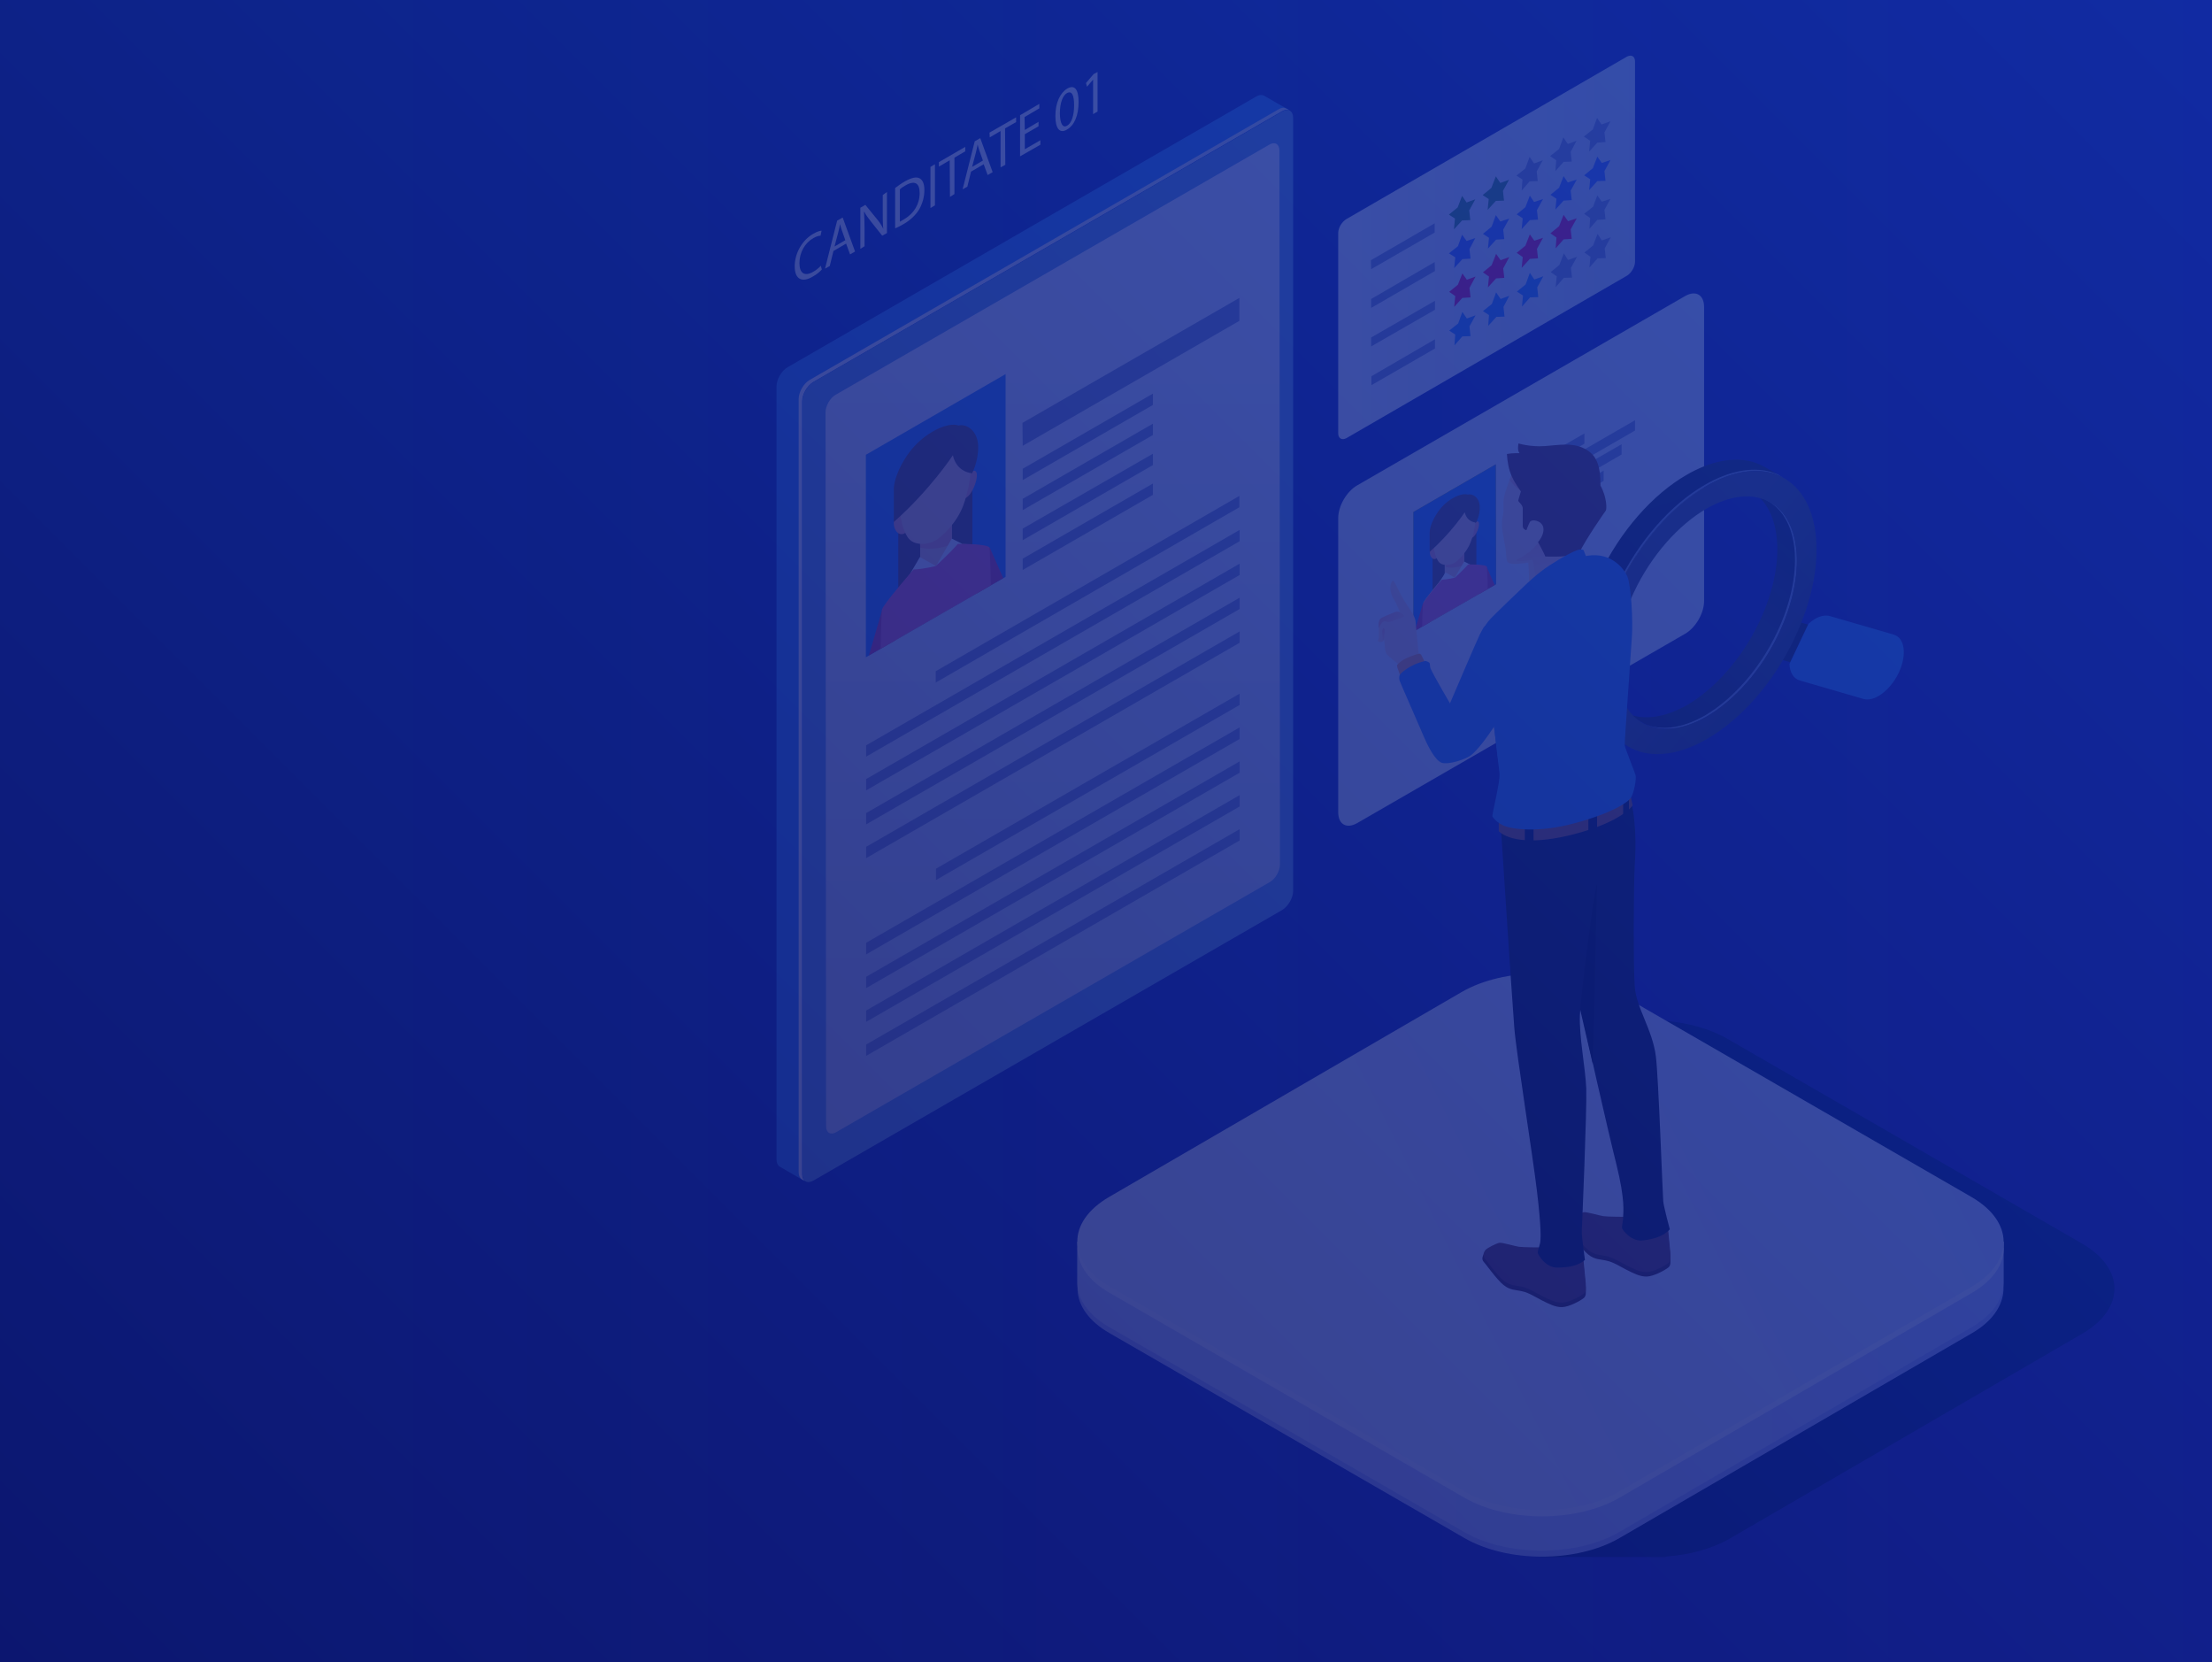 <?xml version="1.0" encoding="utf-8"?>
<!-- Generator: Adobe Illustrator 18.0.0, SVG Export Plug-In . SVG Version: 6.00 Build 0)  -->
<!DOCTYPE svg PUBLIC "-//W3C//DTD SVG 1.1//EN" "http://www.w3.org/Graphics/SVG/1.1/DTD/svg11.dtd">
<svg version="1.1" id="Layer_1" xmlns="http://www.w3.org/2000/svg" xmlns:xlink="http://www.w3.org/1999/xlink" x="0px" y="0px"
	 viewBox="0 280 839.2 630.5" enable-background="new 0 280 839.2 630.5" xml:space="preserve">
<rect x="0" y="280" width="839.2" height="630.5" fill="#808080" stroke="none"/>
<g id="_x31_">
	
		<linearGradient id="SVGID_1_" gradientUnits="userSpaceOnUse" x1="-0.855" y1="284.663" x2="797.112" y2="284.663" gradientTransform="matrix(1.053 0 0 1.053 0 294.707)">
		<stop  offset="0.121" style="stop-color:#1C4BBA"/>
		<stop  offset="1" style="stop-color:#342AA0"/>
	</linearGradient>
	<rect x="-0.9" y="278.4" fill="url(#SVGID_1_)" width="840.1" height="632"/>
</g>
<g>
	<g>
		<path fill="#4891F9" d="M479.6,316.3c-0.8-0.4-1.8-0.4-3,0.3L298.8,419.3c-2.3,1.3-4.2,4.6-4.2,7.3v293.2c0,1.3,0.5,2.3,1.2,2.7
			c3.3,1.9,6.5,3.8,9.8,5.7c-0.8-0.4-1.2-1.4-1.2-2.7V432.2c0-2.7,1.9-5.9,4.2-7.3l177.8-102.7c1.2-0.7,2.2-0.7,3-0.3
			C486.1,320.1,482.9,318.2,479.6,316.3z"/>
		<linearGradient id="SVGID_2_" gradientUnits="userSpaceOnUse" x1="302.984" y1="524.461" x2="489.392" y2="524.461">
			<stop  offset="0" style="stop-color:#FFFFFF"/>
			<stop  offset="1" style="stop-color:#DFE8F0"/>
		</linearGradient>
		<path fill="url(#SVGID_2_)" d="M485,321.5L307.2,424.1c-2.3,1.3-4.2,4.6-4.2,7.3v293.2c0,1.3,0.5,2.3,1.2,2.7
			c0.4,0.3,0.9,0.5,1.3,0.8c-0.7-0.4-1.2-1.4-1.2-2.6V432.2c0-2.7,1.9-5.9,4.2-7.3l177.8-102.7c1.2-0.7,2.2-0.7,3-0.3
			c-0.5-0.3-1-0.6-1.5-0.8C487.2,320.7,486.1,320.8,485,321.5z"/>
		<g>
			<path fill="#7AA9E2" d="M486.4,322.3c2.3-1.3,4.2-0.3,4.2,2.4v293.2c0,2.7-1.9,5.9-4.2,7.3L308.6,727.8c-2.3,1.3-4.2,0.3-4.2-2.4
				V432.2c0-2.7,1.9-5.9,4.2-7.3L486.4,322.3z"/>
		</g>
	</g>
	<linearGradient id="SVGID_3_" gradientUnits="userSpaceOnUse" x1="399.738" y1="406.638" x2="399.016" y2="648.752">
		<stop  offset="0" style="stop-color:#FFFFFF"/>
		<stop  offset="1" style="stop-color:#DFE8F0"/>
	</linearGradient>
	<path fill="url(#SVGID_3_)" d="M485.4,337.1c0-2.5-1.8-3.5-3.9-2.2l-164.4,94.8c-2.2,1.2-3.9,4.3-3.9,6.7l0.2,270.8
		c0,2.5,1.8,3.5,3.9,2.2l164.4-94.8c2.2-1.2,3.9-4.3,3.9-6.7L485.4,337.1z"/>
	<g>
		<g>
			<polygon fill="#4891F9" points="381.5,421.9 328.5,452.5 328.5,529.3 381.5,498.8 			"/>
		</g>
		<g>
			<defs>
				<polygon id="SVGID_4_" points="381.5,421.9 328.5,452.5 328.5,529.3 381.5,498.8 				"/>
			</defs>
			<clipPath id="SVGID_5_">
				<use xlink:href="#SVGID_4_"  overflow="visible"/>
			</clipPath>
			<g clip-path="url(#SVGID_5_)">
				<polygon fill="#735E5C" points="340.8,511.1 368.9,494.9 368.9,454.3 340.8,470.5 				"/>
				<g id="XMLID_2_">
					<g>
						<path fill="#FFD2BA" d="M322.4,586.9c-0.6,3.2-2.2,9.6-2.2,10.7c0.1,1.1,0.7,3.3,1.1,4c0.4,0.6,3.2,2.9,3.5,3.1
							c0.2,0.1,0.8-0.9,0.7-2c0-0.5-0.2-1-0.5-1.5c-0.8-1.1-1.4-1-1.7-1.9c-0.2-0.6,1-5.3,1-5.3l0,0c0.3,0.2,0.6,0.5,0.6,0.8
							c0.2,0.9,0,2.3,0.2,3.2c0.1,0.8,1,1.3,1.5,0.9c0.5-0.3,0.7-2.6,1.1-4.1c0.2-0.7,0.3-1.3,0.5-1.9c0.2-0.8,0.3-1.5,0.2-2.5
							c0-1.8-1-4.2-0.5-7.3c0.5-3.1,5.9-19.6,7-24.6c1.1-5,1.3-9.2,2-11.8c0.7-2.6,3.7-9.6,4.5-17c1.1-9.2-1.3-19.3-6.3-18.7
							c0,0-2,9.7-3.1,18.3c-1.1,8.6-2.6,15.9-3.6,20.1c-1,4.1-2.6,7.8-3.7,17.9C323.8,577.2,323,583.6,322.4,586.9z"/>
					</g>
				</g>
				<g id="XMLID_1_">
					<g>
						<path fill="#FFD2BA" d="M387.8,549.1c0.6,2.5,2.2,7.1,2.2,8.2c-0.1,1.2-0.7,4.1-1.1,5.3c-0.4,1.1-3.2,6.6-3.5,7.1
							c-0.2,0.3-0.8,0-0.7-1.2c0-0.5,0.2-1.2,0.5-2.1c0.8-2.1,1.4-2.6,1.7-3.9c0.2-0.8-1-4.2-1-4.2l0,0c-0.3,0.6-0.6,1.2-0.6,1.6
							c-0.2,1.2,0,2.4-0.2,3.4c-0.1,1-1,2.4-1.5,2.6c-0.5,0.2-0.7-1.7-1.1-2.8c-0.2-0.5-0.3-0.9-0.5-1.4c-0.2-0.6-0.3-1.2-0.2-2.2
							c0-1.9,1-5.4,0.5-7.9c-0.5-2.5-5.9-12.8-7-16.5c-1.1-3.7-1.3-7.7-2-9.4c-0.7-1.7-3.7-5.3-4.5-11.7c-1.1-7.9,1.3-20.9,6.3-26
							c0,0,2,7.4,3.1,14.7c1.1,7.3,2.6,12.9,3.6,15.9c1,3,2.6,4.7,3.7,13.6C386.4,541.1,387.2,546.6,387.8,549.1z"/>
					</g>
				</g>
				<g>
					<path fill="#FFD2BA" d="M361.1,476.6c0,0,0,6.8,0,7.9c0,0.8,0.2,1.5,1.2,1.7c0.7,0.1,12.3,0.2,12.6,1.9c0.1,0.5,0,3.2,0,4.8
						c0,1.6,0.2,6.3,0.6,10.2c0.4,4-2.9,10.4-3.3,11.6c-0.4,1.1-1.2,7.5-1.6,17.8c0.2,4.7,1.8,6.9,3.5,12.3
						c-4.7,4.5-11.8,9.9-19,14.1c-7.2,4.1-14.3,7-19,7.8c1.7-7.3,3.3-11.4,3.5-16.3c-0.4-9.8-1.2-15.3-1.6-16
						c-0.4-0.7-3.7-3.3-3.3-7.7c0.4-4.4,0.6-9.3,0.6-10.9c0-1.6-0.1-4.3,0-4.8c0.3-2,11.9-15.5,12.6-16.4c1-1.3,1.2-2.3,1.2-3
						c0-1.1,0-7.9,0-7.9L361.1,476.6z"/>
				</g>
				<path fill="#FFB1A4" d="M349,483.5l12.1-7c0,0,0,6.8,0,7.9c0,0.8,0.2,1.5,1.2,1.7c-7,2.7-11.2,2.2-13.2,1.6
					C349,485.7,349,483.5,349,483.5z"/>
				<g>
					<path fill="#FFB1A4" d="M365.5,469.2c3.2-0.4,5.9-8.2,4.9-10.1c-1-1.8-3.3,1.5-3.3,1.5L365.5,469.2z"/>
				</g>
				<g>
					<path fill="#FFB1A4" d="M344.2,481.5c-3.2,3.3-5.9-1.4-4.9-4.4c1-3,3.3-2.3,3.3-2.3L344.2,481.5z"/>
				</g>
				<path fill="#FFD2BA" d="M354.9,447.1L354.9,447.1L354.9,447.1c6.6-3.8,13.7-4.8,13.6,7.9c0,5.3-1.3,11.9-3,16.6
					c-2.4,6.6-8.1,12-10.6,13.4l0,0c-2.4,1.4-8.1,2.5-10.6-1.3c-1.8-2.7-3-7.8-3-13.1C341.2,458,348.3,450.9,354.9,447.1z"/>
				<path fill="#E05787" d="M334.7,511.3l-8.2,28.1c0,0,5.5,3.8,13.2,2.6v-33.3L334.7,511.3z"/>
				<path fill="#E05787" d="M375.5,487.7l8.2,18.6c0,0-5.5,10.2-13.2,17.8v-33.3L375.5,487.7z"/>
				<polygon fill="#FFFFFF" points="361.1,484.3 355.1,494.7 361.4,495.7 364.9,486.2 				"/>
				<polygon fill="#FFFFFF" points="349,491.3 355.1,494.7 348.8,503 345.3,497.6 				"/>
				<path fill="#735E5C" d="M361.5,452.7c0,0-8.6,13.1-22.4,25.3c0,0,0-7.7,0-12.4c0-4.7,4.1-13.3,9.8-18.3c5.7-5.1,11.9-7,14.7-5.9
					c3.2-0.8,7.4,2.1,7.5,7.9c0.1,5.8-2.3,10.2-2.3,10.2S363,459.3,361.5,452.7z"/>
				<path fill="#FF7AA9" d="M334.2,529.3c-0.2-2.5,0.2-16.2,0.4-18c0.2-1.8,12-15.3,12-15.3c3.7-0.1,8.4-1.3,8.4-1.3
					s4.8-4.3,8.4-8.4c0,0,11.8-0.1,12,1.5c0.2,1.6,0.7,14.7,0.4,17.5c-0.2,2.8-2.9,8.9-3.2,10.4c-0.2,1.5-1.3,14.5-1.1,17l3.7,12
					c0,0-7.9,9.1-20.3,16.3c-12.4,7.1-20.3,7.1-20.3,7.1l3.7-16.2c0.2-2.7-0.9-14.5-1.1-15.7C337.2,534.8,334.5,531.8,334.2,529.3z"
					/>
			</g>
		</g>
	</g>
	<g>
		<polygon fill="#97A2C7" points="470.3,594.5 328.6,676.2 328.6,680.5 470.3,598.8 		"/>
		<polygon fill="#97A2C7" points="470.3,581.6 328.6,663.3 328.6,667.6 470.3,585.9 		"/>
		<polygon fill="#97A2C7" points="355.1,613.8 470.3,547.4 470.3,543.1 355.1,609.5 		"/>
		<polygon fill="#97A2C7" points="470.3,568.8 328.6,650.5 328.6,654.8 470.3,573.1 		"/>
		<polygon fill="#97A2C7" points="470.3,555.9 328.6,637.6 328.6,642 470.3,560.3 		"/>
		<polygon fill="#97A2C7" points="470.3,519.5 328.6,601.2 328.6,605.5 470.3,523.8 		"/>
		<polygon fill="#97A2C7" points="470.3,506.7 328.6,588.4 328.6,592.7 470.3,511 		"/>
		<polygon fill="#97A2C7" points="355,538.9 470.2,472.4 470.2,468.1 355,534.6 		"/>
		<polygon fill="#97A2C7" points="470.3,493.8 328.6,575.5 328.6,579.8 470.3,498.1 		"/>
		<polygon fill="#97A2C7" points="470.3,481 328.6,562.7 328.6,567 470.3,485.3 		"/>
		<polygon fill="#97A2C7" points="470.2,401.7 470.2,393 387.9,440.4 388,449.1 		"/>
		<polygon fill="#97A2C7" points="388,469.2 388,473.5 437.4,445 437.4,440.7 		"/>
		<polygon fill="#97A2C7" points="437.4,467.7 437.4,463.4 388,491.9 388,496.2 		"/>
		<polygon fill="#97A2C7" points="388,480.5 388,484.9 437.4,456.4 437.4,452.1 		"/>
		<polygon fill="#97A2C7" points="388,457.8 388,462.1 437.4,433.6 437.4,429.3 		"/>
	</g>
</g>
<g>
	<linearGradient id="SVGID_6_" gradientUnits="userSpaceOnUse" x1="507.698" y1="373.897" x2="620.276" y2="373.897">
		<stop  offset="0" style="stop-color:#FFFFFF"/>
		<stop  offset="1" style="stop-color:#DFE8F0"/>
	</linearGradient>
	<path fill="url(#SVGID_6_)" d="M620.3,303.3c0-2-1.4-2.7-3.1-1.8l-106.4,61.6c-1.7,1-3.1,3.3-3.1,5.3v76c0,1.9,1.4,2.7,3.1,1.8
		l106.4-61.6c1.7-1,3.1-3.4,3.1-5.3V303.3z"/>
	<g>
		<polygon fill="#55995E" points="551.6,367 554.7,363.6 557.8,363.5 557.4,359.8 559.7,355.6 556.4,356.8 554.7,354.3 553,358.7 
			549.7,361.4 552,362.9 		"/>
		<polygon fill="#4891F9" points="569.3,393.4 567.6,390.9 566,395.3 562.6,398 564.9,399.5 564.6,403.6 567.7,400.2 570.8,400.1 
			570.4,396.4 572.6,392.2 		"/>
		<polygon fill="#FF1A75" points="564.5,389 567.6,385.6 570.7,385.4 570.3,381.8 572.6,377.5 569.3,378.7 567.6,376.3 565.9,380.6 
			562.6,383.3 564.9,384.9 		"/>
		<polygon fill="#577FFF" points="564.5,374.3 567.6,370.9 570.7,370.7 570.3,367.1 572.6,362.9 569.2,364 567.5,361.6 565.9,366 
			562.6,368.7 564.9,370.2 		"/>
		<polygon fill="#55995E" points="564.4,359.6 567.5,356.2 570.6,356.1 570.2,352.4 572.5,348.2 569.2,349.4 567.5,346.9 
			565.8,351.3 562.5,354 564.8,355.5 		"/>
		<polygon fill="#97A2C7" points="577.3,352.3 580.3,348.8 583.4,348.7 583,345 585.3,340.8 582,342 580.3,339.5 578.7,343.9 
			575.3,346.6 577.6,348.1 		"/>
		<polygon fill="#577FFF" points="590.1,359.5 593.2,356.1 596.3,355.9 595.9,352.3 598.2,348.1 594.8,349.2 593.2,346.8 
			591.5,351.2 588.2,353.9 590.5,355.4 		"/>
		<polygon fill="#97A2C7" points="590.1,344.9 593.2,341.4 596.3,341.3 595.9,337.6 598.1,333.4 594.8,334.6 593.1,332.1 
			591.5,336.5 588.1,339.2 590.4,340.8 		"/>
		<polygon fill="#97A2C7" points="611.1,370 607.7,371.2 606.1,368.7 604.4,373.1 601.1,375.8 603.4,377.4 603,381.5 606.1,378 
			609.2,377.9 608.8,374.2 		"/>
		<polygon fill="#97A2C7" points="603,366.8 606,363.4 609.1,363.2 608.7,359.6 611,355.4 607.7,356.5 606,354.1 604.4,358.4 
			601,361.1 603.3,362.7 		"/>
		<polygon fill="#577FFF" points="602.9,352.1 606,348.7 609.1,348.6 608.7,344.9 611,340.7 607.7,341.8 606,339.4 604.3,343.8 
			601,346.5 603.3,348 		"/>
		<polygon fill="#97A2C7" points="602.9,337.5 606,334.1 609.1,333.9 608.7,330.2 611,326 607.6,327.2 605.9,324.7 604.3,329.1 
			600.9,331.8 603.3,333.4 		"/>
		<polygon fill="#97A2C7" points="520.3,422.7 520.3,426.1 544.4,412.2 544.4,408.7 		"/>
		<polygon fill="#97A2C7" points="544.4,394.1 520.2,408 520.2,411.4 544.4,397.5 		"/>
		<polygon fill="#97A2C7" points="544.3,379.4 520.2,393.4 520.2,396.8 544.4,382.8 		"/>
		<polygon fill="#97A2C7" points="544.3,364.7 520.1,378.7 520.2,382.1 544.3,368.2 		"/>
		<polygon fill="#4891F9" points="556.5,400.8 554.8,398.3 553.2,402.7 549.8,405.4 552.1,406.9 551.8,411 554.8,407.6 557.9,407.5 
			557.5,403.8 559.8,399.6 		"/>
		<polygon fill="#FF1A75" points="551.7,396.4 554.8,393 557.9,392.8 557.5,389.2 559.8,384.9 556.5,386.1 554.8,383.7 553.1,388 
			549.8,390.7 552.1,392.3 		"/>
		<polygon fill="#577FFF" points="551.7,381.7 554.8,378.3 557.9,378.1 557.5,374.5 559.7,370.3 556.4,371.4 554.7,369 553.1,373.4 
			549.7,376.1 552.1,377.6 		"/>
		<polygon fill="#4891F9" points="582.1,386 580.4,383.5 578.8,387.9 575.5,390.6 577.8,392.1 577.4,396.3 580.5,392.8 583.6,392.7 
			583.2,389 585.5,384.8 		"/>
		<polygon fill="#FF1A75" points="577.3,381.6 580.4,378.2 583.5,378 583.1,374.4 585.4,370.2 582.1,371.3 580.4,368.9 578.7,373.2 
			575.4,375.9 577.7,377.5 		"/>
		<polygon fill="#577FFF" points="577.3,366.9 580.4,363.5 583.5,363.3 583.1,359.7 585.4,355.5 582,356.6 580.4,354.2 578.7,358.6 
			575.4,361.3 577.7,362.8 		"/>
		<polygon fill="#FF1A75" points="590.2,374.2 593.2,370.8 596.3,370.6 595.9,367 598.2,362.8 594.9,363.9 593.2,361.5 591.5,365.8 
			588.2,368.5 590.5,370.1 		"/>
		<polygon fill="#97A2C7" points="594.9,378.6 593.3,376.1 591.6,380.5 588.3,383.2 590.6,384.8 590.2,388.9 593.3,385.4 
			596.4,385.3 596,381.6 598.3,377.4 		"/>
	</g>
</g>
<g>
	<path fill="#F0F4F8" d="M514.9,464.1l124.4-71.8c4-2.3,7.2-0.5,7.2,4.1V508c0,4.6-3.2,10.1-7.2,12.4l-124.4,71.8
		c-4,2.3-7.2,0.5-7.2-4.1V476.5C507.7,471.9,510.9,466.4,514.9,464.1z"/>
	<g>
		<linearGradient id="SVGID_7_" gradientUnits="userSpaceOnUse" x1="576.252" y1="505.139" x2="601.083" y2="505.139">
			<stop  offset="5.376340e-003" style="stop-color:#FED905"/>
			<stop  offset="1" style="stop-color:#FEC405"/>
		</linearGradient>
		<polygon fill="url(#SVGID_7_)" points="601.1,496 576.3,510.4 576.3,514.3 601.1,499.9 		"/>
		<linearGradient id="SVGID_8_" gradientUnits="userSpaceOnUse" x1="576.269" y1="505.712" x2="620.279" y2="505.712">
			<stop  offset="5.376340e-003" style="stop-color:#FED905"/>
			<stop  offset="1" style="stop-color:#FEC405"/>
		</linearGradient>
		<polygon fill="url(#SVGID_8_)" points="620.3,491.1 576.3,516.5 576.3,520.4 620.3,495 		"/>
		<linearGradient id="SVGID_9_" gradientUnits="userSpaceOnUse" x1="576.304" y1="521.373" x2="608.417" y2="521.373">
			<stop  offset="5.376340e-003" style="stop-color:#FED905"/>
			<stop  offset="1" style="stop-color:#FEC405"/>
		</linearGradient>
		<polygon fill="url(#SVGID_9_)" points="576.3,528.7 576.3,532.6 608.4,514.1 608.4,510.2 		"/>
		<linearGradient id="SVGID_10_" gradientUnits="userSpaceOnUse" x1="576.288" y1="513.303" x2="615.164" y2="513.303">
			<stop  offset="5.376340e-003" style="stop-color:#FED905"/>
			<stop  offset="1" style="stop-color:#FEC405"/>
		</linearGradient>
		<polygon fill="url(#SVGID_10_)" points="576.3,522.6 576.3,526.5 615.2,504 615.2,500.1 		"/>
	</g>
	<g>
		<polygon fill="#97A2C7" points="601.1,444.4 576.3,458.7 576.3,462.6 601.1,448.3 		"/>
		<polygon fill="#97A2C7" points="620.3,439.4 576.3,464.8 576.3,468.7 620.3,443.3 		"/>
		<polygon fill="#97A2C7" points="576.3,477.1 576.3,481 608.4,462.4 608.4,458.5 		"/>
		<polygon fill="#97A2C7" points="576.3,470.9 576.3,474.9 615.2,452.4 615.2,448.5 		"/>
	</g>
	<g>
		<g>
			<linearGradient id="SVGID_11_" gradientUnits="userSpaceOnUse" x1="536.186" y1="487.86" x2="567.561" y2="487.86">
				<stop  offset="5.376340e-003" style="stop-color:#FED905"/>
				<stop  offset="1" style="stop-color:#FEC405"/>
			</linearGradient>
			<polygon fill="url(#SVGID_11_)" points="567.5,456.1 536.2,474.2 536.2,519.6 567.6,501.6 			"/>
		</g>
		<g>
			<defs>
				<polygon id="SVGID_12_" points="567.5,456.1 536.2,474.2 536.2,519.6 567.6,501.6 				"/>
			</defs>
			<use xlink:href="#SVGID_12_"  overflow="visible" fill="#4891F9"/>
			<clipPath id="SVGID_13_">
				<use xlink:href="#SVGID_12_"  overflow="visible"/>
			</clipPath>
			<g clip-path="url(#SVGID_13_)">
				<polygon fill="#735E5C" points="543.5,508.9 560.1,499.3 560.1,475.2 543.5,484.8 				"/>
				<g id="XMLID_4_">
					<g>
						<path fill="#FFD2BA" d="M532.6,553.7c-0.4,1.9-1.3,5.7-1.3,6.4c0,0.7,0.4,1.9,0.7,2.4c0.2,0.4,1.9,1.7,2.1,1.8
							c0.1,0,0.5-0.5,0.4-1.2c0-0.3-0.1-0.6-0.3-0.9c-0.5-0.7-0.8-0.6-1-1.1c-0.1-0.3,0.6-3.1,0.6-3.1l0,0c0.2,0.1,0.3,0.3,0.4,0.5
							c0.1,0.5,0,1.4,0.1,1.9c0.1,0.5,0.6,0.7,0.9,0.5c0.3-0.2,0.4-1.5,0.7-2.4c0.1-0.4,0.2-0.8,0.3-1.1c0.1-0.4,0.2-0.9,0.1-1.5
							c0-1.1-0.6-2.5-0.3-4.3c0.3-1.8,3.5-11.6,4.1-14.5c0.7-3,0.8-5.4,1.2-7c0.4-1.5,2.2-5.7,2.7-10c0.6-5.4-0.8-11.4-3.7-11.1
							c0,0-1.2,5.8-1.8,10.8c-0.7,5.1-1.6,9.4-2.1,11.9c-0.6,2.5-1.6,4.6-2.2,10.6C533.4,548,532.9,551.8,532.6,553.7z"/>
					</g>
				</g>
				<g id="XMLID_3_">
					<g>
						<path fill="#FFD2BA" d="M571.3,531.3c0.4,1.5,1.3,4.2,1.3,4.9c0,0.7-0.4,2.4-0.7,3.2c-0.2,0.6-1.9,3.9-2.1,4.2
							c-0.1,0.2-0.5,0-0.4-0.7c0-0.3,0.1-0.7,0.3-1.2c0.5-1.2,0.8-1.5,1-2.3c0.1-0.5-0.6-2.5-0.6-2.5l0,0c-0.2,0.3-0.3,0.7-0.4,0.9
							c-0.1,0.7,0,1.4-0.1,2c-0.1,0.6-0.6,1.4-0.9,1.6c-0.3,0.1-0.4-1-0.7-1.7c-0.1-0.3-0.2-0.5-0.3-0.8c-0.1-0.3-0.2-0.7-0.1-1.3
							c0-1.1,0.6-3.2,0.3-4.7c-0.3-1.5-3.5-7.6-4.1-9.8c-0.7-2.2-0.8-4.6-1.2-5.6c-0.4-1-2.2-3.2-2.7-6.9
							c-0.6-4.7,0.8-12.3,3.7-15.4c0,0,1.2,4.4,1.8,8.7c0.7,4.3,1.6,7.6,2.1,9.4c0.6,1.8,1.6,2.8,2.2,8
							C570.5,526.6,570.9,529.8,571.3,531.3z"/>
					</g>
				</g>
				<g>
					<path fill="#FFD2BA" d="M555.5,488.4c0,0,0,4,0,4.7c0,0.5,0.1,0.9,0.7,1c0.4,0.1,7.3,0.1,7.4,1.1c0.1,0.3,0,1.9,0,2.9
						c0,0.9,0.1,3.7,0.3,6c0.2,2.3-1.7,6.2-2,6.8c-0.2,0.7-0.7,4.4-0.9,10.5c0.1,2.8,1.1,4.1,2,7.3c-2.8,2.7-7,5.8-11.2,8.3
						c-4.2,2.4-8.5,4.1-11.2,4.6c1-4.3,1.9-6.7,2-9.6c-0.2-5.8-0.7-9-0.9-9.4c-0.2-0.4-2.2-2-2-4.6c0.2-2.6,0.3-5.5,0.3-6.4
						c0-0.9-0.1-2.5,0-2.9c0.2-1.2,7.1-9.2,7.4-9.7c0.6-0.8,0.7-1.4,0.7-1.8c0-0.7,0-4.7,0-4.7L555.5,488.4z"/>
				</g>
				<path fill="#FFB1A4" d="M548.4,492.5l7.1-4.1c0,0,0,4,0,4.7c0,0.5,0.1,0.9,0.7,1c-4.2,1.6-6.6,1.3-7.8,0.9
					C548.4,493.8,548.4,492.5,548.4,492.5z"/>
				<g>
					<path fill="#FFB1A4" d="M558.1,484.1c1.9-0.3,3.5-4.9,2.9-6c-0.6-1.1-1.9,0.9-1.9,0.9L558.1,484.1z"/>
				</g>
				<g>
					<path fill="#FFB1A4" d="M545.5,491.4c-1.9,1.9-3.5-0.8-2.9-2.6c0.6-1.8,1.9-1.3,1.9-1.3L545.5,491.4z"/>
				</g>
				<path fill="#FFD2BA" d="M551.8,471L551.8,471L551.8,471c3.9-2.2,8.1-2.9,8,4.7c0,3.2-0.7,7-1.8,9.8c-1.4,3.9-4.8,7.1-6.2,8l0,0
					c-1.4,0.8-4.8,1.5-6.2-0.7c-1-1.6-1.8-4.6-1.8-7.8C543.7,477.4,547.9,473.2,551.8,471z"/>
				<path fill="#E05787" d="M539.8,509l-4.9,16.6c0,0,3.3,2.3,7.8,1.5v-19.7L539.8,509z"/>
				<path fill="#E05787" d="M564,495l4.9,11c0,0-3.3,6.1-7.8,10.5v-19.7L564,495z"/>
				<polygon fill="#FFFFFF" points="555.5,493 551.9,499.1 555.7,499.7 557.7,494.1 				"/>
				<polygon fill="#FFFFFF" points="548.4,497.1 551.9,499.1 548.2,504 546.1,500.8 				"/>
				<path fill="#735E5C" d="M555.7,474.3c0,0-5.1,7.8-13.3,15c0,0,0-4.5,0-7.3s2.4-7.8,5.8-10.9c3.4-3,7-4.1,8.7-3.5
					c1.9-0.5,4.4,1.2,4.5,4.6c0.1,3.4-1.4,6-1.4,6S556.6,478.2,555.7,474.3z"/>
				<path fill="#FF7AA9" d="M539.6,519.6c-0.1-1.5,0.1-9.6,0.3-10.6c0.1-1.1,7.1-9.1,7.1-9.1c2.2-0.1,5-0.8,5-0.8s2.8-2.6,5-5
					c0,0,7-0.1,7.1,0.9c0.1,0.9,0.4,8.7,0.3,10.3c-0.1,1.6-1.7,5.3-1.9,6.2c-0.1,0.9-0.8,8.6-0.6,10l2.2,7.1c0,0-4.7,5.4-12,9.6
					c-7.3,4.2-12,4.2-12,4.2l2.2-9.6c0.1-1.6-0.5-8.6-0.6-9.3C541.3,522.9,539.7,521.1,539.6,519.6z"/>
			</g>
		</g>
	</g>
</g>
<g>
	<g>
		<g>
			<polygon fill="#2E333D" points="678.7,514.8 685.9,516.9 679.2,531.2 671.9,529.1 			"/>
		</g>
		<g>
			<path fill="#4891F9" d="M688.5,514.8c2-1.2,4.1-1.6,5.8-1.1l24.1,7c4.3,1.2,5.1,7.7,2,14.4c-1.9,4-4.8,7.2-7.7,8.9
				c-2,1.2-4.1,1.6-5.8,1.1l-24.1-7c-2.4-0.7-3.8-3.1-3.9-6.3l0.3-0.6l6.8-14.3l0.1-0.3C686.9,515.9,687.7,515.3,688.5,514.8z"/>
		</g>
	</g>
	<g enable-background="new    ">
		<linearGradient id="SVGID_14_" gradientUnits="userSpaceOnUse" x1="627.007" y1="549.138" x2="676.976" y2="485.494">
			<stop  offset="0" style="stop-color:#31394A"/>
			<stop  offset="0.505" style="stop-color:#414857"/>
			<stop  offset="1" style="stop-color:#31394A"/>
		</linearGradient>
		<path fill="url(#SVGID_14_)" d="M671.7,470.5l-7.4-4.3c11.8,6.9,13.5,27.8,3.2,49.6c-6.7,14.2-17,25.5-27.4,31.6
			c-7.2,4.1-14.4,5.7-20.6,4c-1.4-0.4-2.6-0.9-3.8-1.6l7.4,4.3c1.2,0.7,2.4,1.2,3.8,1.6c6.2,1.8,13.4,0.2,20.6-4
			c10.5-6.1,20.7-17.4,27.4-31.6C685.2,498.4,683.6,477.4,671.7,470.5z"/>
		<g>
			<path fill="#919FBF" d="M671.7,470.5l-7.4-4.3c0.5,0.3,1,0.6,1.5,1l5.2,3c11.8,6.9,13.5,27.8,3.2,49.6
				c-6.7,14.2-17,25.5-27.4,31.6c-7.2,4.1-14.4,5.7-20.6,4c-0.5-0.2-1-0.3-1.5-0.5c0.7,0.3,1.5,0.6,2.3,0.8c6.2,1.8,13.4,0.2,20.6-4
				c10.5-6.1,20.7-17.4,27.4-31.6C685.2,498.4,683.6,477.4,671.7,470.5z"/>
			<path fill="#919FBF" d="M617.2,550.5c-0.5-0.2-1-0.5-1.5-0.8l0.8,0.5C616.7,550.4,617,550.5,617.2,550.5z"/>
		</g>
		<linearGradient id="SVGID_15_" gradientUnits="userSpaceOnUse" x1="614.736" y1="431.17" x2="628.763" y2="473.601">
			<stop  offset="0" style="stop-color:#414857"/>
			<stop  offset="1" style="stop-color:#31394A"/>
		</linearGradient>
		<path fill="url(#SVGID_15_)" d="M670,457.4c-0.1-0.1-0.3-0.2-0.4-0.2c-1.4-0.8-3-1.5-4.6-2c-7.5-2.1-16.3-0.2-25.1,4.9
			c-12.7,7.3-25.2,21.2-33.3,38.4c-12.6,26.6-10.5,52.1,3.8,60.4l7.4,4.3c-14.4-8.4-16.4-33.9-3.8-60.4
			c8.1-17.2,20.6-31.1,33.3-38.4c8.8-5.1,17.6-7,25.1-4.9c1.7,0.5,3.2,1.1,4.6,2C674.7,460.1,672.3,458.7,670,457.4z"/>
		<path fill="#919FBF" d="M674.4,459.9c-0.8-0.3-1.6-0.6-2.5-0.9c-7.5-2.1-16.3-0.2-25.1,4.9c-12.7,7.3-25.2,21.2-33.3,38.4
			c-11.5,24.3-10.8,47.7,0.4,57.9c-10.7-10.4-11.2-33.5,0.1-57.4c8.1-17.2,20.6-31.1,33.3-38.4c8.8-5.1,17.6-7,25.1-4.9
			c1.7,0.5,3.2,1.1,4.6,2C676.1,460.9,675.2,460.4,674.4,459.9z"/>
		<linearGradient id="SVGID_16_" gradientUnits="userSpaceOnUse" x1="685.123" y1="543.782" x2="637.434" y2="503.983">
			<stop  offset="0" style="stop-color:#414857"/>
			<stop  offset="1" style="stop-color:#586175"/>
		</linearGradient>
		<path fill="url(#SVGID_16_)" d="M672.4,459.5c-7.5-2.1-16.3-0.2-25.1,4.9c-12.7,7.3-25.2,21.2-33.3,38.4
			c-13.8,29.2-10,57.1,8.5,62.4c7.5,2.1,16.3,0.2,25.1-4.9c12.7-7.3,25.2-21.1,33.3-38.4C694.7,492.7,690.8,464.8,672.4,459.5z
			 M674.9,520.2c-6.7,14.2-17,25.5-27.4,31.6c-7.2,4.1-14.4,5.7-20.6,4c-15.2-4.3-18.3-27.3-7-51.2c6.7-14.2,17-25.5,27.4-31.6
			c7.2-4.1,14.4-5.8,20.6-4C683.1,473.2,686.2,496.2,674.9,520.2z"/>
	</g>
</g>
<g>
	<g>
		<path fill="#122769" d="M789.9,751.7L655.3,674c-6.6-3.8-14.8-6-23.3-6.8V667h-47.6v14.1v174.8v14.7H627c0,0,0,0,0,0h5v-0.2
			c8.9-0.6,17.5-2.9,24.4-6.9l133.7-77.7C806.3,776.3,806.2,761.1,789.9,751.7z"/>
		<path fill="#B6BBED" d="M760.1,769.1c0-0.2,0-0.5,0-0.7v-15.1h-9.7c-0.8-0.6-1.7-1.1-2.6-1.6L613.3,674c-16.3-9.4-42.6-9.4-58.8,0
			l-133.7,77.7c-0.9,0.5-1.7,1.1-2.5,1.6h-9.5v15.9h0c0.2,6,4.3,12,12.2,16.5l134.6,77.7c16.3,9.4,42.6,9.4,58.8,0l133.7-77.7
			C755.9,781.2,759.9,775.2,760.1,769.1L760.1,769.1L760.1,769.1z"/>
		<linearGradient id="SVGID_17_" gradientUnits="userSpaceOnUse" x1="408.706" y1="766.39" x2="760.133" y2="766.39">
			<stop  offset="0" style="stop-color:#D9DCF7"/>
			<stop  offset="1" style="stop-color:#CED2F7"/>
		</linearGradient>
		<path fill="url(#SVGID_17_)" d="M760.1,766.8c0-0.2,0-0.5,0-0.7V751h-9.7c-0.8-0.6-1.7-1.1-2.6-1.6l-134.6-77.7
			c-16.3-9.4-42.6-9.4-58.8,0l-133.7,77.7c-0.9,0.5-1.7,1.1-2.5,1.6h-9.5v15.9h0c0.2,6,4.3,12,12.2,16.5l134.6,77.7
			c16.3,9.4,42.6,9.4,58.8,0l133.7-77.7C755.9,778.8,759.9,772.9,760.1,766.8L760.1,766.8L760.1,766.8z"/>
		<path fill="#FFFFFF" d="M747.9,749.4l-134.6-77.7c-16.3-9.4-42.6-9.4-58.8,0l-133.7,77.7c-0.9,0.5-1.7,1.1-2.5,1.6h-9.5v2.9h0
			c0.2,6,4.3,12,12.2,16.5l134.6,77.7c16.3,9.4,42.6,9.4,58.8,0l133.7-77.7c7.9-4.6,11.9-10.5,12.1-16.5h0v-0.1v-0.7V751h-9.7
			C749.6,750.4,748.8,749.9,747.9,749.4z"/>
		<linearGradient id="SVGID_18_" gradientUnits="userSpaceOnUse" x1="515.444" y1="785.411" x2="741.079" y2="672.834">
			<stop  offset="0" style="stop-color:#F7FAFF"/>
			<stop  offset="1" style="stop-color:#E6ECFF"/>
		</linearGradient>
		<path fill="url(#SVGID_18_)" d="M747.9,734l-134.6-77.7c-16.3-9.4-42.6-9.4-58.8,0L420.8,734c-16.2,9.4-16.1,24.6,0.2,34
			l134.6,77.7c16.3,9.4,42.6,9.4,58.8,0L748.1,768C764.2,758.6,764.2,743.4,747.9,734z"/>
	</g>
	<g>
		<path fill="#5C362F" d="M632.6,745.4c0,0,0.9,9.1,1.1,11.3c0.1,2.2,0.2,3.3-0.8,4.1c-1.4,1.1-5.5,3.3-8.1,3.4
			c-2.6,0.1-5.2-1.3-7.8-2.6c-2.5-1.3-5-2.9-7.4-3.4c-2.4-0.6-4.5-0.3-7.1-2.4c-2.6-2.1-6.9-8.2-7.6-8.9c-0.7-0.8-0.4-2.1,0.3-3
			c0.7-0.9,4.3-2.6,5.3-2.8c1-0.2,6.4,1.7,7.7,1.9c1.4,0.2,7.9,0.3,10.4,0.2C621.1,743,632.6,745.4,632.6,745.4z"/>
		<path fill="#7D4A41" d="M632.6,743.8c0,0,0.9,9.1,1.1,11.3c0.1,2.2,0.2,3.3-0.8,4c-1.4,1.1-5.5,3.3-8.1,3.4
			c-2.6,0.1-5.2-1.3-7.8-2.6c-2.5-1.3-5-2.9-7.4-3.4c-2.4-0.6-4.5-0.3-7.1-2.4c-2.6-2.1-6.5-7.7-7.2-8.5c-0.7-0.8-0.4-2.1,0.3-3
			c0.7-0.9,4.3-2.6,5.3-2.8c1-0.2,6,1.3,7.4,1.5c1.4,0.2,7.9,0.3,10.4,0.2C621.1,741.4,632.6,743.8,632.6,743.8z"/>
		<path fill="#1F2336" d="M581.4,587.2c0,0,15.8,63.5,17.9,73.4c2,9.8,10.4,46.9,13.9,60.9c3.5,14,2.6,18.6,2.6,19.9
			c0.1,1.3-0.6,3.8-0.4,4.5c0.2,0.7,3.6,5.2,7.9,4.6c4.4-0.5,7.9-1.7,10.2-4.2c0,0-2.4-8.9-2.5-10.7c-0.2-1.8-1.8-47.5-2.8-55
			c-1.3-10.1-7.5-18.5-8-26.4c-0.6-7.9-0.4-39.9,0-46.3c0.4-6.4,0.8-17.3-2.4-28.2l-36.6,4.6L581.4,587.2z"/>
		<polygon fill="#161926" points="605.9,615 604.3,683.7 596,647.8 		"/>
		<path fill="#5C362F" d="M600.5,757c0,0,0.9,9.1,1.1,11.3c0.1,2.2,0.2,3.3-0.8,4.1c-1.4,1.1-5.5,3.3-8.1,3.4
			c-2.6,0.1-5.2-1.3-7.8-2.6c-2.5-1.3-5-2.9-7.4-3.4c-2.4-0.6-4.5-0.3-7.1-2.4c-2.6-2.1-6.9-8.2-7.6-8.9c-0.7-0.8-0.4-2.1,0.3-3
			c0.7-0.9,4.3-2.6,5.3-2.8c1-0.2,6.4,1.7,7.7,1.9c1.4,0.2,7.9,0.3,10.4,0.2C589.1,754.6,600.5,757,600.5,757z"/>
		<path fill="#7D4A41" d="M600.5,755.4c0,0,0.9,9.1,1.1,11.3c0.1,2.2,0.2,3.3-0.8,4c-1.4,1.1-5.5,3.3-8.1,3.4
			c-2.6,0.1-5.2-1.3-7.8-2.6c-2.5-1.3-5-2.9-7.4-3.4c-2.4-0.6-4.5-0.3-7.1-2.4c-2.6-2.1-6.5-7.7-7.2-8.5c-0.7-0.8-0.4-2.1,0.3-3
			c0.7-0.9,4.3-2.6,5.3-2.8c1-0.2,6,1.3,7.4,1.5c1.4,0.2,7.9,0.3,10.4,0.2C589.1,753,600.5,755.4,600.5,755.4z"/>
		<path fill="#1F2336" d="M569.4,593.6c0,0,4.3,66.2,5.1,76.2s6.9,47.7,8.6,62s1.4,17.7,1.3,19c-0.1,1.3-1.1,3.7-1,4.4
			s2.9,5.6,7.3,5.6c4.4,0,8.1-0.7,10.6-2.9c0,0-1.3-9.1-1.2-10.9c0.1-1.8,2-46.6,1.7-54.2c-0.3-7.6-2.8-20-2.4-27.9
			c0.4-7.9,4.5-39.7,5.7-45.9c1.2-6.3,2.9-17.1,1.1-28.3h-36.9V593.6z"/>
		<path fill="#AD6A43" d="M568.6,589.8c0,0,0,4.6,0,5.5c4,3.7,13.7,5,28.6,1.1c18.4-4.8,22.2-10.9,22.2-10.9l-1-4.8L568.6,589.8z"/>
		<rect x="578.5" y="590.6" fill="#1F2336" width="3.3" height="9"/>
		<rect x="602.6" y="587.5" fill="#1F2336" width="3.3" height="9"/>
		<rect x="615.8" y="581.7" fill="#1F2336" width="2.2" height="9"/>
		<path fill="#FFDEC9" d="M575.2,455.7c0,0-3.9,9.5-4.5,12.5c-0.7,3,0,4.7-0.5,7.2c-0.5,2.6-0.5,4,0,7.2s1.1,5.3,1.2,7.6
			c0.2,2.3,0.1,3.1,1.5,3.5c1.4,0.4,3.6,0.2,6.9-0.3c0,0,0.4,4.2,0.3,9.3c16.1,1,20.4-4.6,20.4-4.6s-1.4-7.2-0.9-9.5
			c0.6-2.3,6.3-10.1,6.8-16.7c0.5-6.6-1.9-16-8.3-18.7C591.1,450.2,580.3,449.9,575.2,455.7z"/>
		<linearGradient id="SVGID_19_" gradientUnits="userSpaceOnUse" x1="574.196" y1="457.051" x2="577.851" y2="461.406">
			<stop  offset="0" style="stop-color:#FFD3BF"/>
			<stop  offset="1" style="stop-color:#FFB7A8"/>
		</linearGradient>
		<path fill="url(#SVGID_19_)" d="M577.3,466.5v-12.6c-0.8,0.5-1.5,1.1-2.1,1.8c0,0-1.3,3.2-2.5,6.4
			C573.8,463.5,575.4,465.2,577.3,466.5z"/>
		<linearGradient id="SVGID_20_" gradientUnits="userSpaceOnUse" x1="589.073" y1="495.68" x2="586.737" y2="478.39">
			<stop  offset="0" style="stop-color:#FFD3BF"/>
			<stop  offset="1" style="stop-color:#FFB7A8"/>
		</linearGradient>
		<path fill="url(#SVGID_20_)" d="M601,485.6h-17.2c0,0-2.9,4.1-8.2,6.6c-0.6,0.7,0.4,0.7,1.9,0.6c1.5-0.1,2.4-0.1,3.9-0.5
			c0,0,1.2,5.3,1.7,10.5c13.6,0.1,17.4-4.7,17.4-4.7s-1.4-7.2-0.9-9.5C599.8,487.9,600.3,486.9,601,485.6z"/>
		<path fill="#7D4A41" d="M579.1,481.1c0,0-1.4-0.2-1.4-1.7c0-1.5,0-6.2,0-6.7c0-0.5-0.4-1.1-0.6-1.4c-0.2-0.3-1.1-1.1-1.1-1.4
			c0-0.3,1-3.3,1-3.5c0-0.2-1.9-2.4-3.3-5.4c-1.4-3-1.8-5.9-2-8.8c2-0.4,4.8-0.3,4.8-0.3c-1-1.1-0.4-3.7-0.4-3.7s4.4,1.4,10,1
			c5.6-0.4,10.2-1.4,14.9,0.9c4.6,2.3,6.2,6.1,6.2,14.1c2.5,4.5,2.4,9,2,9.5c-0.4,0.5-7.7,11-10,15.9c-3.3,1.9-10.8,1.5-12.9,1.5
			c-0.8-1.9-2.8-5.5-2.8-5.5s1.2-1.2,1.8-3.1s0.3-3.8-1.7-4.7s-3.1-0.1-3.2,0.2C579.7,479.4,579.1,481.1,579.1,481.1z"/>
		<path fill="#4891F9" d="M578.8,501.8c0,0-12.8,12.1-14.1,13.8c-1.3,1.7-1.7,2.2-1.9,4.1c-0.2,1.9,5.8,50.7,6.1,53.7
			c0.3,3.1-3,15.8-2.7,16.3c0.3,0.5,1.8,2.5,4.6,3.6s12.5,2.8,26.8-1.1c14.3-3.9,20.1-7.9,21.2-9.7c1.1-1.7,2.1-7.1,1.7-8.5
			c-0.4-1.5-3.9-9.9-4.1-11.3c-0.1-1.3,2.3-34.4,2.7-40.9c0.5-6.4-0.3-19.8-1.7-23.1c-1.4-3.3-6.9-10.2-17-7.5
			C600.5,491.1,585.4,498.2,578.8,501.8z"/>
		<path fill="#4891F9" d="M577.3,531.3l-12.1,10.6c1.2,10.3,2.6,21.4,3.3,27.3C577.9,553.2,577.3,531.3,577.3,531.3z"/>
		<path fill="#4891F9" d="M602.2,492.3c0,0-1.3-3.4-1.4-3.6c-0.1-0.2-1-0.5-2.5,0c-1.5,0.5-5.1,2.3-10.5,5.8c-4.5,2.9-9,7.3-9,7.3
			s5.3-0.7,11.1-2.7s12.2-5.2,12.3-5.5C602.2,493.3,602.2,492.3,602.2,492.3z"/>
		<g>
			<g>
				<path fill="#FFDEC9" d="M538.3,528.9c0,0-1.2-12.7-1.3-13.5c-0.1-0.8-0.8-2.3-1.7-3.6c-0.9-1.4-2.8-4.3-3.9-6.4
					c-1.1-2.1-2.6-5.3-2.9-5.2c-0.2,0.1-1.5,1.4-0.9,4c0.5,2.6,1.5,3.4,2,4.5c0.5,1.1,1.6,3.6,1.6,3.6s-1.2-0.3-1.7-0.1
					c-0.6,0.2-5.3,2.1-5.7,2.6c-0.4,0.5-0.6,1.1-0.7,2.2c-0.1,1.2,0.1,3.9,0,4.8c-0.1,0.9-0.6,1.3-0.2,1.5c0.3,0.2,1.8,0.6,2.2-0.7
					c0.4,2.5,0.2,4.7,1.1,5.7c1,1,4.9,4.1,4.9,4.1L538.3,528.9z"/>
				
					<linearGradient id="SVGID_21_" gradientUnits="userSpaceOnUse" x1="259.561" y1="517.67" x2="267.971" y2="513.319" gradientTransform="matrix(-1 0 0 1 791.412 0)">
					<stop  offset="0" style="stop-color:#FFD3BF"/>
					<stop  offset="1" style="stop-color:#FFB7A8"/>
				</linearGradient>
				<path fill="url(#SVGID_21_)" d="M524.6,515.9c-0.6,0.6-1.6,2.3-1.6,2.4c0-0.6,0-1.1,0-1.4c0.1-1.2,0.2-1.7,0.7-2.2
					c0.4-0.5,5.2-2.4,5.7-2.6c0.6-0.2,1.7,0.1,1.7,0.1s1.7,1.2,1.7,1.5c-0.1,0.3-4.8,2-5.6,2.2C526.5,516.1,525.2,515.3,524.6,515.9
					z"/>
				
					<linearGradient id="SVGID_22_" gradientUnits="userSpaceOnUse" x1="265.439" y1="521.121" x2="267.734" y2="519.934" gradientTransform="matrix(-1 0 0 1 791.412 0)">
					<stop  offset="0" style="stop-color:#FFD3BF"/>
					<stop  offset="1" style="stop-color:#FFB7A8"/>
				</linearGradient>
				<path fill="url(#SVGID_22_)" d="M525,522.5c0,0,0.5-2.9,0.4-3.3c0-0.4-0.4-1.1-0.4-1.1s-0.5,0.5-0.6,1.2c0,0.7,0.2,3.7,0.2,3.7
					L525,522.5z"/>
			</g>
			<path fill="#FFAC6B" d="M540.8,531.6c0,0-1.3-2.6-1.5-3c-0.2-0.4-0.6-0.8-1.2-0.6c-0.6,0.1-4.6,1.4-6.2,2.6
				c-1.6,1.2-1.9,1.5-1.9,2c0,0.4,1.4,4.1,1.4,4.1L540.8,531.6z"/>
			<path fill="#4891F9" d="M563.9,517.1c2.7-1.7,11.9,0.1,13.2,10.3c1.4,10.2-4.4,19-8.9,26.1c-4.5,7.1-7.8,11-9.8,12.7
				c-2,1.8-9,4-11.5,3.1c-2.4-0.9-5.1-6.1-6.6-9.6c-1.5-3.6-9.1-20.8-9.3-21.5c-0.2-0.6-0.2-1.5,0-2.1c0.2-0.6,3.8-4.1,9.8-5.4
				c0,0,1.1,0.3,1.5,0.7c0.3,0.4,0.1,1.2,0.4,2.1c1.4,3.1,7.4,13.3,7.4,13.3s10.1-23.7,11.3-26.1
				C562.6,518.5,562.7,517.8,563.9,517.1z"/>
		</g>
	</g>
</g>
<g>
	<g>
		<g>
			<path fill="#FFFFFF" d="M308.5,368.7c1.7-1,2.8-1.2,3.2-1.2l-0.4,1.9c-0.7,0-1.6,0.3-2.7,0.9c-3.2,1.8-5.3,5.4-5.3,9.5
				c0,3.8,1.9,5.2,5.2,3.3c1.1-0.6,2.2-1.5,2.9-2.3l0.4,1.4c-0.6,0.7-1.9,1.9-3.6,2.8c-3.8,2.2-6.7,1.1-6.7-4
				C301.5,376.1,304.3,371.1,308.5,368.7z"/>
		</g>
		<g>
			<path fill="#FFFFFF" d="M319.7,362.5l4.7,12.9l-1.9,1.1l-1.5-4.1l-4.8,2.8l-1.4,5.7l-1.8,1l4.6-18.2L319.7,362.5z M316.6,373.5
				l4.1-2.4l-1.3-3.7c-0.3-0.8-0.5-1.6-0.7-2.4l0,0c-0.2,1-0.4,2.1-0.7,3.2L316.6,373.5"/>
		</g>
		<g>
			<path fill="#FFFFFF" d="M336.5,352.8l0,15.6l-1.8,1l-4.3-5.4c-0.9-1.2-1.9-2.4-2.5-3.7l-0.1,0.1c0.1,1.9,0.2,3.8,0.2,6.3l0,6.7
				l-1.6,1l0-15.6l1.9-1.1l4.4,5.4c1,1.2,1.8,2.4,2.4,3.7l0,0c-0.2-2-0.2-3.9-0.2-6.3l0-6.5L336.5,352.8z"/>
		</g>
		<g>
			<path fill="#FFFFFF" d="M348.8,347.6c1.2,0.6,1.9,2,1.9,4.5c0,2.5-0.7,5-1.9,7.2c-1.3,2.2-3.4,4.2-6,5.7
				c-1.3,0.7-2.3,1.3-3.2,1.6l0-15.3c1.1-0.8,2.3-1.7,3.7-2.5C345.8,347.4,347.6,347,348.8,347.6z M343.1,363.1
				c3.7-2.2,5.8-5.7,5.8-9.9c0-3.7-1.8-5-5.5-2.8c-0.9,0.5-1.6,1-2,1.4l0,12.3C341.8,363.9,342.4,363.5,343.1,363.1"/>
		</g>
		<g>
			<polygon fill="#FFFFFF" points="354.7,342.3 354.7,357.9 353,358.9 353,343.3 			"/>
		</g>
		<g>
			<path fill="#FFFFFF" d="M371.9,332.4l4.7,12.9l-1.9,1.1l-1.5-4.1l-4.8,2.8l-1.4,5.7l-1.8,1l4.6-18.2L371.9,332.4z M368.8,343.3
				l4.1-2.4l-1.3-3.7c-0.3-0.8-0.5-1.6-0.7-2.4l0,0c-0.2,1-0.4,2.1-0.7,3.2L368.8,343.3"/>
		</g>
		<g>
			<polygon fill="#FFFFFF" points="366.2,335.7 366.2,337.4 362.1,339.8 362.1,353.6 360.4,354.7 360.3,340.8 356.2,343.2 
				356.2,341.5 			"/>
		</g>
		<g>
			<polygon fill="#FFFFFF" points="385.5,324.5 385.5,326.3 381.3,328.7 381.4,342.5 379.6,343.5 379.6,329.7 375.5,332.1 
				375.4,330.3 			"/>
		</g>
		<g>
			<polygon fill="#FFFFFF" points="394.3,319.4 394.3,321.1 388.7,324.4 388.8,329.3 394,326.2 394,327.9 388.8,330.9 388.8,336.6 
				394.7,333.2 394.7,334.9 387,339.3 387,323.7 			"/>
		</g>
		<g>
			<path fill="#FFFFFF" d="M404.9,313.6c2.8-1.6,4.3,0.3,4.3,5.1c0,5.1-1.6,8.9-4.5,10.5c-2.6,1.5-4.3-0.3-4.3-5.2
				C400.4,319,402.2,315.2,404.9,313.6z M404.8,327.7c1.8-1,2.7-4,2.7-7.8c0-3.7-0.8-5.6-2.7-4.6c-1.6,0.9-2.7,3.7-2.7,7.8
				C402.2,327,403.2,328.6,404.8,327.7"/>
		</g>
		<g>
			<polygon fill="#FFFFFF" points="416.4,307.3 416.4,322.3 414.7,323.3 414.7,310.1 414.7,310.2 412.4,312.9 412,311.5 
				414.9,308.1 			"/>
		</g>
	</g>
</g>
<linearGradient id="SVGID_23_" gradientUnits="userSpaceOnUse" x1="48.917" y1="635.109" x2="748.195" y2="-64.169" gradientTransform="matrix(1.053 0 0 1.053 0 294.707)">
	<stop  offset="0" style="stop-color:#08095D"/>
	<stop  offset="1" style="stop-color:#092BA3"/>
</linearGradient>
<rect x="-1.4" y="280" opacity="0.8" fill="url(#SVGID_23_)" enable-background="new    " width="841.9" height="630.5"/>
</svg>
